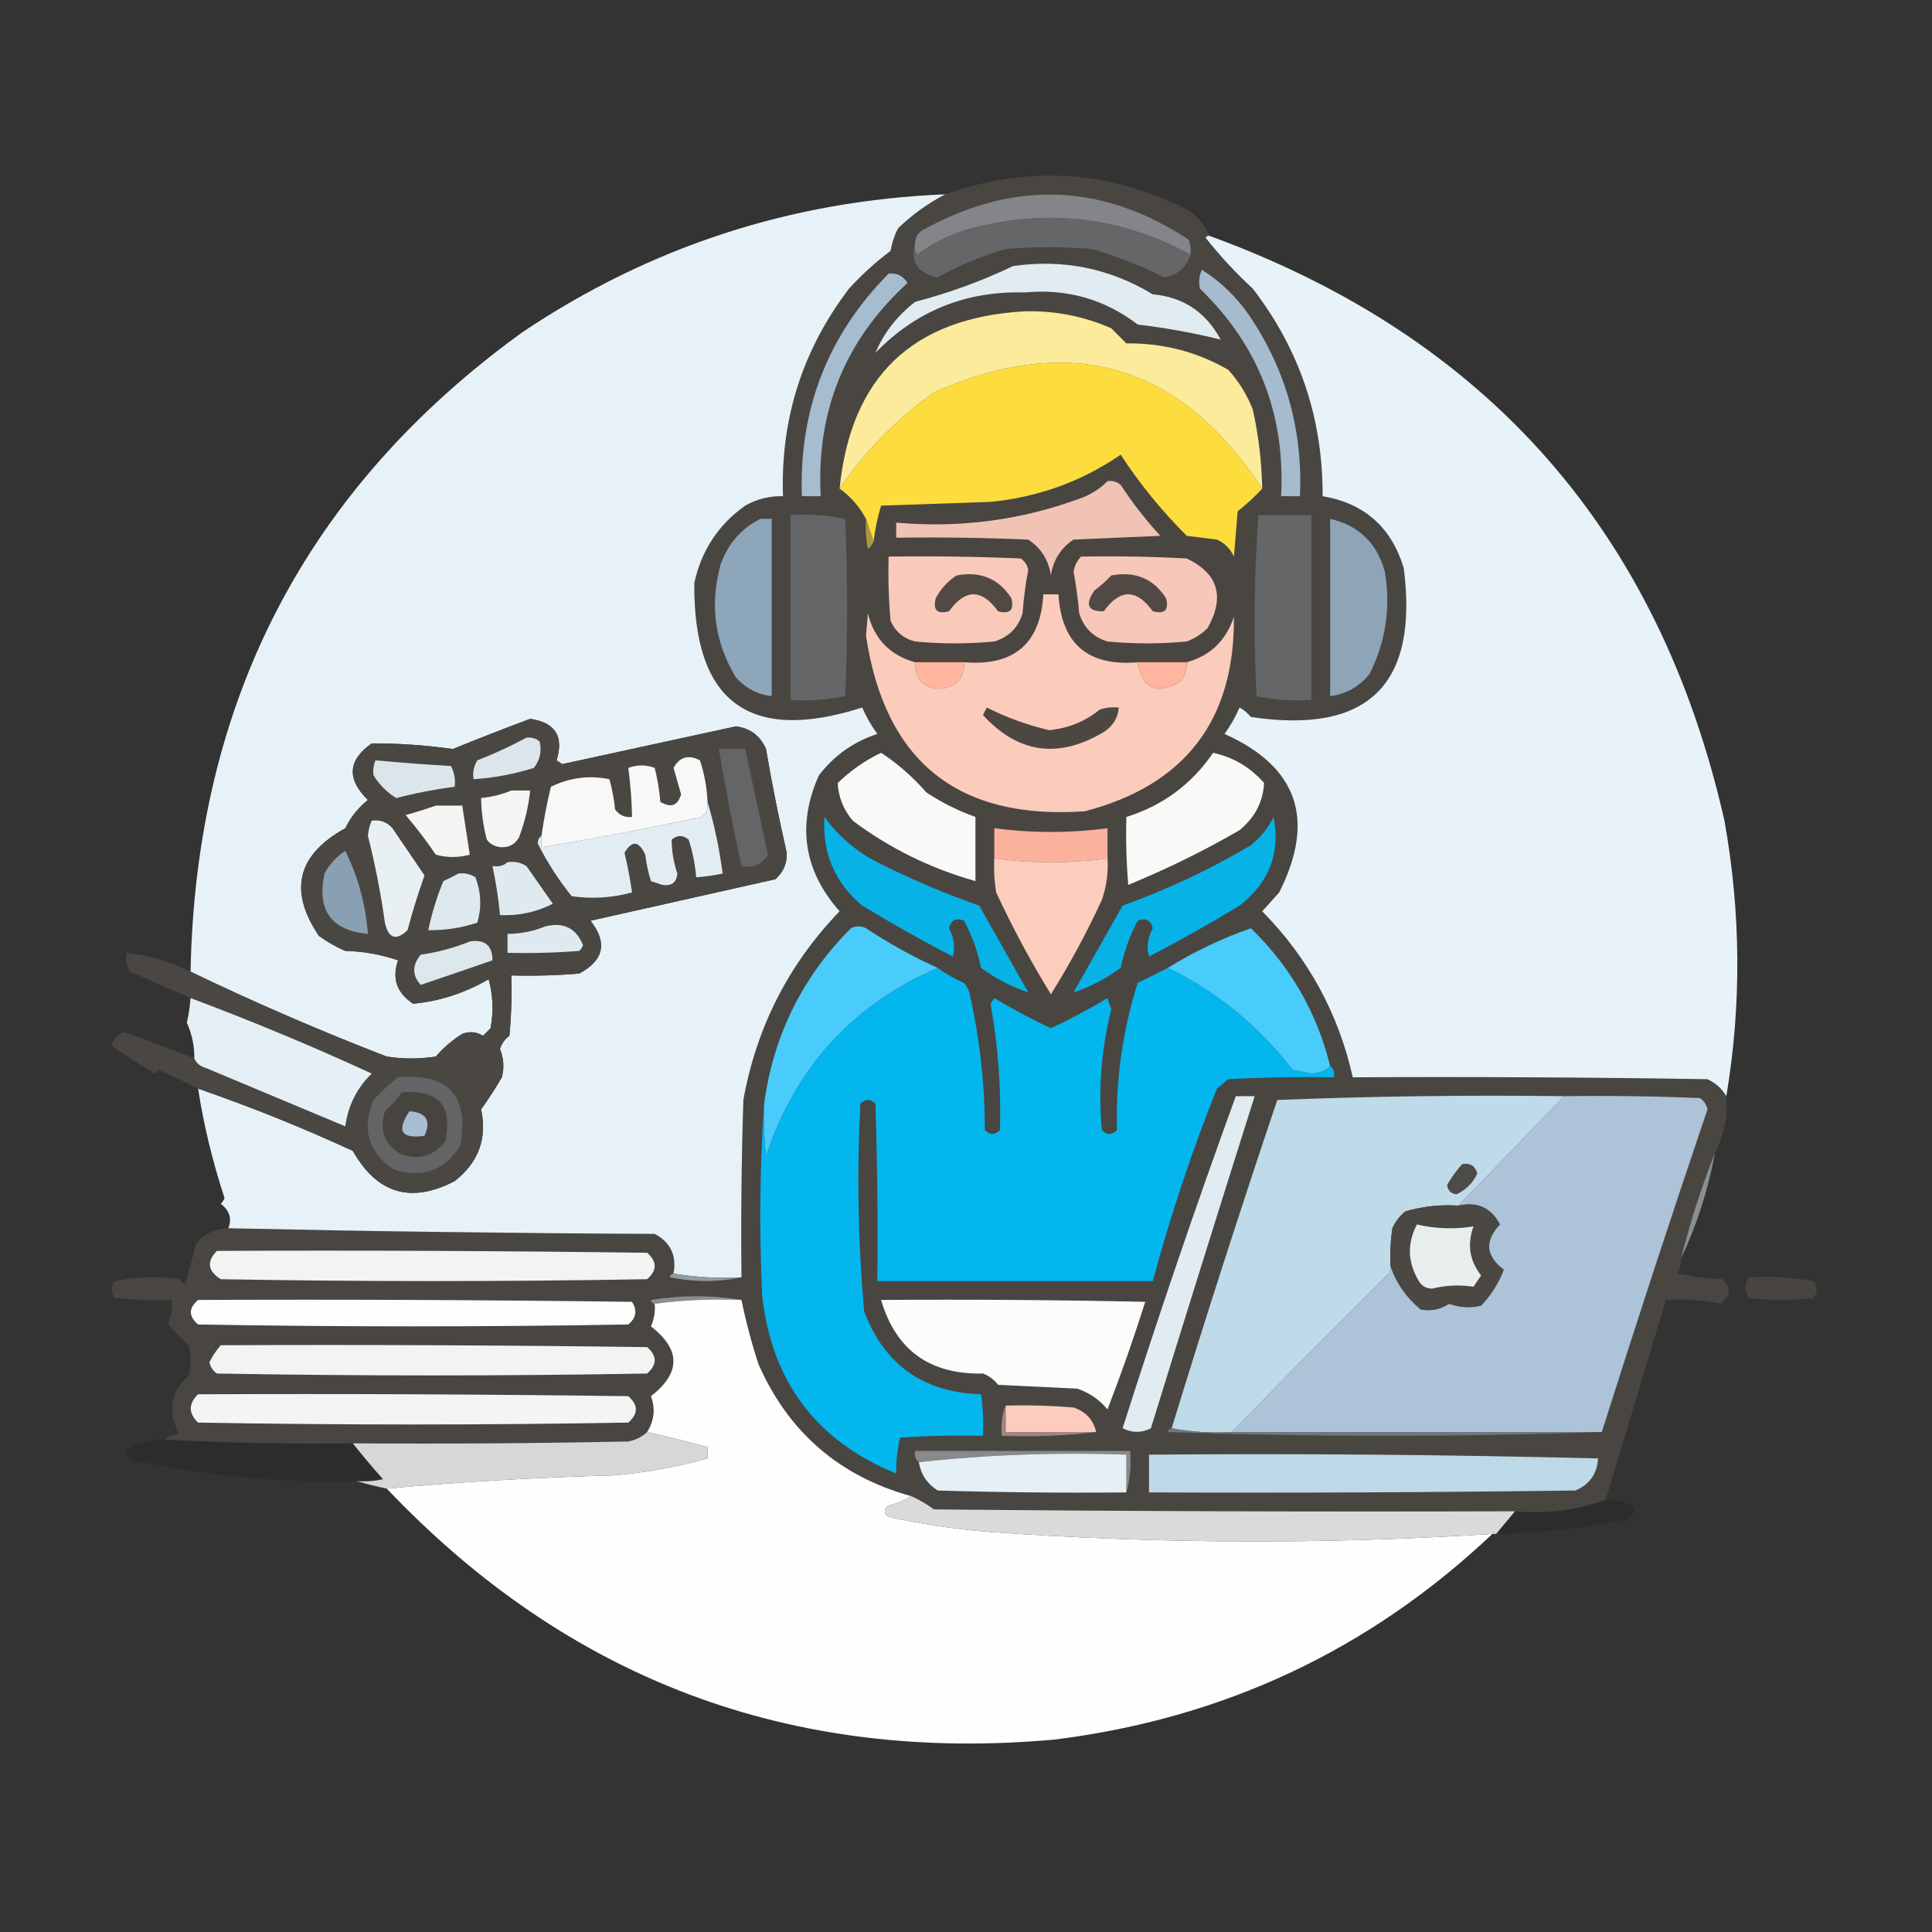 <?xml version="1.0" encoding="UTF-8"?>
<!DOCTYPE svg PUBLIC "-//W3C//DTD SVG 1.1//EN" "http://www.w3.org/Graphics/SVG/1.1/DTD/svg11.dtd">
<svg xmlns="http://www.w3.org/2000/svg" version="1.1" width="512px" height="512px" style="shape-rendering:geometricPrecision; text-rendering:geometricPrecision; image-rendering:optimizeQuality; fill-rule:evenodd; clip-rule:evenodd" xmlns:xlink="http://www.w3.org/1999/xlink">
<rect width="100%" height="100%" fill="#333333" stroke="none"/>
<g><path style="opacity:0.999" fill="#494641" d="M 320.5,62.5 C 320.062,62.435 319.728,62.601 319.5,63C 323.217,67.725 327.384,72.225 332,76.5C 344.433,92.631 350.6,110.964 350.5,131.5C 361.536,133.365 368.703,139.698 372,150.5C 376.003,181.496 362.503,194.663 331.5,190C 330.646,188.978 329.646,188.145 328.5,187.5C 327.424,189.987 326.09,192.32 324.5,194.5C 343.898,203.188 348.732,217.188 339,236.5C 337.5,238.167 336,239.833 334.5,241.5C 346.689,253.878 354.689,268.544 358.5,285.5C 389.835,285.333 421.168,285.5 452.5,286C 454.687,287.025 456.354,288.525 457.5,290.5C 457.953,295.706 456.953,300.706 454.5,305.5C 450.899,314.544 447.899,323.878 445.5,333.5C 445.579,334.93 445.246,336.264 444.5,337.5C 448.459,338.327 452.459,338.827 456.5,339C 458.871,341.184 458.704,343.35 456,345.5C 451.263,344.531 446.43,344.197 441.5,344.5C 436.155,362.2 430.821,379.866 425.5,397.5C 417.81,400.267 409.81,401.267 401.5,400.5C 350.166,400.667 298.832,400.5 247.5,400C 245.612,398.606 243.612,397.44 241.5,396.5C 222.45,391.229 208.95,379.563 201,361.5C 199.142,355.786 197.642,350.119 196.5,344.5C 188.657,343.18 180.657,343.18 172.5,344.5C 172.624,345.107 172.957,345.44 173.5,345.5C 173.682,347.591 173.348,349.591 172.5,351.5C 180.445,357.665 180.445,363.832 172.5,370C 173.715,373.316 173.381,376.482 171.5,379.5C 170.118,380.801 168.452,381.634 166.5,382C 142.169,382.5 117.836,382.667 93.5,382.5C 76.815,382.724 60.148,382.391 43.5,381.5C 44.608,380.71 45.942,380.21 47.5,380C 44.296,374.115 45.13,368.949 50,364.5C 50.667,361.833 50.667,359.167 50,356.5C 48.167,354.667 46.333,352.833 44.5,351C 45.423,348.959 45.756,346.792 45.5,344.5C 40.489,344.666 35.489,344.499 30.5,344C 29.253,342.542 29.253,341.042 30.5,339.5C 36.138,338.337 41.804,338.17 47.5,339C 48,339.5 48.5,340 49,340.5C 50.081,336.908 51.081,333.241 52,329.5C 54.228,326.922 57.061,325.589 60.5,325.5C 98.125,326.321 135.792,326.821 173.5,327C 177.692,329.22 179.359,332.72 178.5,337.5C 177.957,337.56 177.624,337.893 177.5,338.5C 183.988,339.817 190.322,339.817 196.5,338.5C 196.333,322.83 196.5,307.163 197,291.5C 200.486,272.193 208.986,255.526 222.5,241.5C 212.986,230.695 211.153,218.695 217,205.5C 221.034,200.233 226.201,196.567 232.5,194.5C 230.91,192.32 229.576,189.987 228.5,187.5C 198.555,197.068 183.722,186.068 184,154.5C 185.894,145.859 190.394,139.026 197.5,134C 200.608,132.241 203.941,131.408 207.5,131.5C 206.822,111.035 212.656,92.702 225,76.5C 228.367,72.797 232.034,69.464 236,66.5C 236.36,64.392 237.027,62.392 238,60.5C 241.811,56.832 245.978,53.832 250.5,51.5C 272.818,43.61 294.485,45.11 315.5,56C 317.765,57.758 319.432,59.925 320.5,62.5 Z"/></g>
<g><path style="opacity:0.999" fill="#e7f2f8" d="M 250.5,51.5 C 245.978,53.832 241.811,56.832 238,60.5C 237.027,62.392 236.36,64.392 236,66.5C 232.034,69.464 228.367,72.797 225,76.5C 212.656,92.702 206.822,111.035 207.5,131.5C 203.941,131.408 200.608,132.241 197.5,134C 190.394,139.026 185.894,145.859 184,154.5C 183.722,186.068 198.555,197.068 228.5,187.5C 229.576,189.987 230.91,192.32 232.5,194.5C 226.201,196.567 221.034,200.233 217,205.5C 211.153,218.695 212.986,230.695 222.5,241.5C 208.986,255.526 200.486,272.193 197,291.5C 196.5,307.163 196.333,322.83 196.5,338.5C 190.31,338.823 184.31,338.49 178.5,337.5C 179.359,332.72 177.692,329.22 173.5,327C 135.792,326.821 98.125,326.321 60.5,325.5C 61.523,322.993 60.856,320.827 58.5,319C 58.957,318.586 59.291,318.086 59.5,317.5C 56.276,307.62 53.943,297.954 52.5,288.5C 66.41,293.306 80.077,298.806 93.5,305C 99.933,316.367 108.933,319.034 120.5,313C 126.823,308.04 129.156,301.707 127.5,294C 129.452,291.268 131.285,288.435 133,285.5C 133.66,282.953 133.493,280.453 132.5,278C 132.93,276.566 133.764,275.399 135,274.5C 135.499,269.177 135.666,263.844 135.5,258.5C 141.509,258.666 147.509,258.499 153.5,258C 160.041,254.505 161.041,249.838 156.5,244C 172.817,240.336 189.15,236.67 205.5,233C 207.592,231.147 208.592,228.814 208.5,226C 206.412,216.893 204.579,207.727 203,198.5C 201.471,194.969 198.804,192.969 195,192.5C 179.681,195.831 164.347,199.164 149,202.5C 148.5,202.167 148,201.833 147.5,201.5C 149.474,195.118 147.141,191.451 140.5,190.5C 133.637,193.066 126.803,195.733 120,198.5C 112.843,197.488 105.677,196.988 98.5,197C 92.177,201.479 91.843,206.479 97.5,212C 94.93,214.067 92.93,216.567 91.5,219.5C 78.762,226.534 76.428,236.034 84.5,248C 86.671,249.586 89.004,250.92 91.5,252C 96.324,252.114 100.99,252.947 105.5,254.5C 103.809,259.302 105.142,263.135 109.5,266C 116.549,265.324 123.216,263.158 129.5,259.5C 130.661,263.795 130.828,268.129 130,272.5C 129.333,273.167 128.667,273.833 128,274.5C 126.274,273.424 124.441,273.257 122.5,274C 119.872,275.626 117.539,277.626 115.5,280C 111.167,280.667 106.833,280.667 102.5,280C 84.777,273.157 67.444,265.657 50.5,257.5C 51.872,185.906 81.206,129.406 138.5,88C 172.324,65.337 209.658,53.17 250.5,51.5 Z"/></g>
<g><path style="opacity:1" fill="#848588" d="M 315.5,67.5 C 297.848,57.86 279.182,55.36 259.5,60C 253.443,61.349 247.943,63.849 243,67.5C 242.517,66.552 242.351,65.552 242.5,64.5C 242.511,62.983 243.177,61.816 244.5,61C 268.603,47.628 292.103,48.461 315,63.5C 315.49,64.793 315.657,66.127 315.5,67.5 Z"/></g>
<g><path style="opacity:1" fill="#646668" d="M 315.5,67.5 C 314.414,70.917 312.081,72.917 308.5,73.5C 302.396,70.449 296.062,67.949 289.5,66C 281.833,65.333 274.167,65.333 266.5,66C 260.192,67.82 254.192,70.32 248.5,73.5C 243.136,72.393 241.136,69.393 242.5,64.5C 242.351,65.552 242.517,66.552 243,67.5C 247.943,63.849 253.443,61.349 259.5,60C 279.182,55.36 297.848,57.86 315.5,67.5 Z"/></g>
<g><path style="opacity:0.999" fill="#e7f3f9" d="M 320.5,62.5 C 394.161,89.33 439.661,140.996 457,217.5C 461.377,241.962 461.544,266.295 457.5,290.5C 456.354,288.525 454.687,287.025 452.5,286C 421.168,285.5 389.835,285.333 358.5,285.5C 354.689,268.544 346.689,253.878 334.5,241.5C 336,239.833 337.5,238.167 339,236.5C 348.732,217.188 343.898,203.188 324.5,194.5C 326.09,192.32 327.424,189.987 328.5,187.5C 329.646,188.145 330.646,188.978 331.5,190C 362.503,194.663 376.003,181.496 372,150.5C 368.703,139.698 361.536,133.365 350.5,131.5C 350.6,110.964 344.433,92.631 332,76.5C 327.384,72.225 323.217,67.725 319.5,63C 319.728,62.601 320.062,62.435 320.5,62.5 Z"/></g>
<g><path style="opacity:1" fill="#e0ecf1" d="M 268.5,70.5 C 281.753,68.609 294.087,71.109 305.5,78C 313.572,78.714 319.572,82.714 323.5,90C 316.355,88.236 309.021,86.902 301.5,86C 292.718,79.279 282.718,76.445 271.5,77.5C 255.922,77.077 242.755,82.41 232,93.5C 234.192,88.269 237.692,83.769 242.5,80C 251.549,77.631 260.216,74.465 268.5,70.5 Z"/></g>
<g><path style="opacity:1" fill="#a6bccf" d="M 235.5,72.5 C 237.681,72.284 239.347,73.117 240.5,75C 223.955,90.117 216.288,108.95 217.5,131.5C 215.833,131.5 214.167,131.5 212.5,131.5C 211.735,108.448 219.402,88.781 235.5,72.5 Z"/></g>
<g><path style="opacity:1" fill="#a6bbce" d="M 318.5,71.5 C 323.436,74.601 327.603,78.601 331,83.5C 340.782,97.955 345.282,113.955 344.5,131.5C 342.833,131.5 341.167,131.5 339.5,131.5C 340.664,109.811 333.497,91.478 318,76.5C 317.616,74.803 317.782,73.137 318.5,71.5 Z"/></g>
<g><path style="opacity:1" fill="#fbeb9b" d="M 334.5,129.5 C 312.765,96.423 283.765,87.923 247.5,104C 237.597,111.069 229.263,119.569 222.5,129.5C 225.457,99.876 241.791,84.209 271.5,82.5C 279.542,82.294 287.209,83.794 294.5,87C 295.833,88.333 297.167,89.667 298.5,91C 308.197,90.889 317.197,93.222 325.5,98C 328.293,101.081 330.46,104.581 332,108.5C 333.536,115.421 334.37,122.421 334.5,129.5 Z"/></g>
<g><path style="opacity:1" fill="#fddd3d" d="M 334.5,129.5 C 332.576,131.583 330.409,133.583 328,135.5C 327.667,139.5 327.333,143.5 327,147.5C 326.052,145.43 324.552,143.93 322.5,143C 319.833,142.667 317.167,142.333 314.5,142C 307.835,135.353 302.002,128.186 297,120.5C 286.602,127.611 275.102,131.778 262.5,133C 252.833,133.333 243.167,133.667 233.5,134C 232.568,137.085 231.901,140.252 231.5,143.5C 230.833,141.5 230.167,139.5 229.5,137.5C 227.705,134.191 225.372,131.524 222.5,129.5C 229.263,119.569 237.597,111.069 247.5,104C 283.765,87.923 312.765,96.423 334.5,129.5 Z"/></g>
<g><path style="opacity:1" fill="#f1c3b5" d="M 293.5,127.5 C 294.822,127.33 295.989,127.663 297,128.5C 300.118,133.286 303.618,137.786 307.5,142C 299.833,142.333 292.167,142.667 284.5,143C 281.113,145.234 279.113,148.4 278.5,152.5C 277.887,148.4 275.887,145.234 272.5,143C 260.838,142.5 249.171,142.333 237.5,142.5C 237.5,141.167 237.5,139.833 237.5,138.5C 254.37,140.01 270.703,137.843 286.5,132C 289.239,130.974 291.572,129.474 293.5,127.5 Z"/></g>
<g><path style="opacity:1" fill="#646668" d="M 209.5,136.5 C 214.43,136.197 219.263,136.531 224,137.5C 224.667,153.167 224.667,168.833 224,184.5C 219.263,185.469 214.43,185.803 209.5,185.5C 209.5,169.167 209.5,152.833 209.5,136.5 Z"/></g>
<g><path style="opacity:1" fill="#646668" d="M 333.5,136.5 C 338.167,136.5 342.833,136.5 347.5,136.5C 347.5,152.833 347.5,169.167 347.5,185.5C 342.57,185.803 337.737,185.469 333,184.5C 332.183,168.426 332.35,152.426 333.5,136.5 Z"/></g>
<g><path style="opacity:1" fill="#ad9a3c" d="M 229.5,137.5 C 230.167,139.5 230.833,141.5 231.5,143.5C 231.217,144.289 230.717,144.956 230,145.5C 229.503,142.854 229.336,140.187 229.5,137.5 Z"/></g>
<g><path style="opacity:1" fill="#8ea6b9" d="M 201.5,137.5 C 202.5,137.5 203.5,137.5 204.5,137.5C 204.5,153.167 204.5,168.833 204.5,184.5C 200.768,184.05 197.602,182.383 195,179.5C 189.369,170.133 188.036,160.133 191,149.5C 192.963,144.044 196.463,140.044 201.5,137.5 Z"/></g>
<g><path style="opacity:1" fill="#8ea5b8" d="M 352.5,137.5 C 360.049,139.213 364.882,143.88 367,151.5C 368.584,160.989 367.25,169.989 363,178.5C 360.297,181.934 356.797,183.934 352.5,184.5C 352.5,168.833 352.5,153.167 352.5,137.5 Z"/></g>
<g><path style="opacity:1" fill="#f9c9ba" d="M 235.5,147.5 C 247.171,147.333 258.838,147.5 270.5,148C 271.574,148.739 272.241,149.739 272.5,151C 271.77,154.794 271.27,158.627 271,162.5C 269.833,166.333 267.333,168.833 263.5,170C 256.5,170.667 249.5,170.667 242.5,170C 239.417,169.214 237.251,167.381 236,164.5C 235.501,158.843 235.334,153.176 235.5,147.5 Z"/></g>
<g><path style="opacity:1" fill="#f7c7b9" d="M 286.5,147.5 C 295.839,147.334 305.173,147.5 314.5,148C 322.848,152.004 324.681,158.171 320,166.5C 318.421,168.041 316.587,169.208 314.5,170C 307.5,170.667 300.5,170.667 293.5,170C 289.667,168.833 287.167,166.333 286,162.5C 285.682,158.805 285.182,155.138 284.5,151.5C 284.752,149.927 285.418,148.594 286.5,147.5 Z"/></g>
<g><path style="opacity:1" fill="#514a44" d="M 253.5,152.5 C 259.801,151.314 264.634,153.314 268,158.5C 268.833,161.667 267.667,162.833 264.5,162C 260.167,156 255.833,156 251.5,162C 248.333,162.833 247.167,161.667 248,158.5C 249.36,155.977 251.193,153.977 253.5,152.5 Z"/></g>
<g><path style="opacity:1" fill="#514a44" d="M 294.5,152.5 C 300.801,151.314 305.634,153.314 309,158.5C 309.833,161.667 308.667,162.833 305.5,162C 301.167,156 296.833,156 292.5,162C 288.29,162.089 287.457,160.256 290,156.5C 291.667,155.267 293.167,153.933 294.5,152.5 Z"/></g>
<g><path style="opacity:1" fill="#fbcbbc" d="M 301.5,175.5 C 302.857,182.68 306.69,184.346 313,180.5C 314.009,178.975 314.509,177.308 314.5,175.5C 320.722,173.781 324.889,169.781 327,163.5C 327.22,190.879 314.053,208.046 287.5,215C 253.864,217.348 234.531,201.848 229.5,168.5C 229.667,166.5 229.833,164.5 230,162.5C 231.626,169.292 235.792,173.625 242.5,175.5C 242.489,180.155 244.822,182.489 249.5,182.5C 253.578,182.038 255.578,179.705 255.5,175.5C 268.744,176.58 275.744,170.58 276.5,157.5C 277.833,157.5 279.167,157.5 280.5,157.5C 281.314,170.644 288.314,176.644 301.5,175.5 Z"/></g>
<g><path style="opacity:1" fill="#ffb59e" d="M 242.5,175.5 C 246.833,175.5 251.167,175.5 255.5,175.5C 255.578,179.705 253.578,182.038 249.5,182.5C 244.822,182.489 242.489,180.155 242.5,175.5 Z"/></g>
<g><path style="opacity:1" fill="#ffb59f" d="M 301.5,175.5 C 305.833,175.5 310.167,175.5 314.5,175.5C 314.509,177.308 314.009,178.975 313,180.5C 306.69,184.346 302.857,182.68 301.5,175.5 Z"/></g>
<g><path style="opacity:1" fill="#4d4741" d="M 261.5,187.5 C 266.67,190.11 272.17,192.11 278,193.5C 283.098,193.026 287.598,191.192 291.5,188C 293.134,187.506 294.801,187.34 296.5,187.5C 296.256,190.263 294.923,192.429 292.5,194C 280.492,201.167 269.825,199.667 260.5,189.5C 260.863,188.817 261.196,188.15 261.5,187.5 Z"/></g>
<g><path style="opacity:0.998" fill="#4a4742" d="M 52.5,288.5 C 49.128,286.754 45.628,285.088 42,283.5C 41.667,283.833 41.333,284.167 41,284.5C 37.065,282.184 33.232,279.684 29.5,277C 30.119,275.243 31.286,274.076 33,273.5C 39.229,275.742 45.396,278.075 51.5,280.5C 52.058,281.79 53.058,282.623 54.5,283C 66.833,288.167 79.167,293.333 91.5,298.5C 92.241,293.018 94.575,288.351 98.5,284.5C 82.741,277.247 66.741,270.581 50.5,264.5C 45.193,262.181 39.859,259.848 34.5,257.5C 33.548,255.955 33.215,254.288 33.5,252.5C 39.449,253.149 45.115,254.816 50.5,257.5C 67.444,265.657 84.777,273.157 102.5,280C 106.833,280.667 111.167,280.667 115.5,280C 117.539,277.626 119.872,275.626 122.5,274C 124.441,273.257 126.274,273.424 128,274.5C 128.667,273.833 129.333,273.167 130,272.5C 130.828,268.129 130.661,263.795 129.5,259.5C 123.216,263.158 116.549,265.324 109.5,266C 105.142,263.135 103.809,259.302 105.5,254.5C 100.99,252.947 96.324,252.114 91.5,252C 89.004,250.92 86.671,249.586 84.5,248C 76.428,236.034 78.762,226.534 91.5,219.5C 92.93,216.567 94.93,214.067 97.5,212C 91.843,206.479 92.177,201.479 98.5,197C 105.677,196.988 112.843,197.488 120,198.5C 126.803,195.733 133.637,193.066 140.5,190.5C 147.141,191.451 149.474,195.118 147.5,201.5C 148,201.833 148.5,202.167 149,202.5C 164.347,199.164 179.681,195.831 195,192.5C 198.804,192.969 201.471,194.969 203,198.5C 204.579,207.727 206.412,216.893 208.5,226C 208.592,228.814 207.592,231.147 205.5,233C 189.15,236.67 172.817,240.336 156.5,244C 161.041,249.838 160.041,254.505 153.5,258C 147.509,258.499 141.509,258.666 135.5,258.5C 135.666,263.844 135.499,269.177 135,274.5C 133.764,275.399 132.93,276.566 132.5,278C 133.493,280.453 133.66,282.953 133,285.5C 131.285,288.435 129.452,291.268 127.5,294C 129.156,301.707 126.823,308.04 120.5,313C 108.933,319.034 99.933,316.367 93.5,305C 80.077,298.806 66.41,293.306 52.5,288.5 Z"/></g>
<g><path style="opacity:1" fill="#dbe6eb" d="M 139.5,195.5 C 140.822,195.33 141.989,195.663 143,196.5C 143.615,199.045 143.115,201.378 141.5,203.5C 136.283,205.138 130.95,206.138 125.5,206.5C 125.215,204.712 125.548,203.045 126.5,201.5C 131.044,199.725 135.377,197.725 139.5,195.5 Z"/></g>
<g><path style="opacity:1" fill="#636567" d="M 190.5,198.5 C 192.833,198.5 195.167,198.5 197.5,198.5C 199.498,207.814 201.498,217.147 203.5,226.5C 201.974,229.092 199.641,230.092 196.5,229.5C 194.243,219.216 192.243,208.882 190.5,198.5 Z"/></g>
<g><path style="opacity:1" fill="#f8f8f8" d="M 187.5,212.5 C 187.78,215.388 186.447,216.888 183.5,217C 170.2,219.827 156.867,222.327 143.5,224.5C 143.5,223.5 143.5,222.5 143.5,221.5C 144.116,217.137 144.95,212.803 146,208.5C 150.968,206.071 156.135,205.404 161.5,206.5C 162.23,209.109 162.73,211.776 163,214.5C 164.11,216.037 165.61,216.703 167.5,216.5C 167.414,212.143 167.08,207.81 166.5,203.5C 168.895,202.637 171.229,202.637 173.5,203.5C 174.244,206.443 174.744,209.443 175,212.5C 177.786,214.184 179.62,213.517 180.5,210.5C 179.833,208.167 179.167,205.833 178.5,203.5C 180.114,200.573 182.447,199.906 185.5,201.5C 186.681,205.072 187.348,208.738 187.5,212.5 Z"/></g>
<g><path style="opacity:1" fill="#f9f9f9" d="M 233.5,199.5 C 237.864,202.35 241.864,205.85 245.5,210C 249.619,212.726 253.952,214.893 258.5,216.5C 258.5,222.167 258.5,227.833 258.5,233.5C 246.632,230.162 235.799,224.828 226,217.5C 223.51,214.535 222.176,211.202 222,207.5C 225.482,204.161 229.315,201.494 233.5,199.5 Z"/></g>
<g><path style="opacity:1" fill="#f9f9f8" d="M 321.5,199.5 C 326.855,200.681 331.355,203.348 335,207.5C 334.721,212.498 332.554,216.665 328.5,220C 319.021,225.489 309.187,230.323 299,234.5C 298.501,228.509 298.334,222.509 298.5,216.5C 308.086,213.53 315.752,207.863 321.5,199.5 Z"/></g>
<g><path style="opacity:1" fill="#dbe6eb" d="M 99.5,201.5 C 106.15,202.11 112.816,202.61 119.5,203C 120.406,204.699 120.739,206.533 120.5,208.5C 115.28,209.177 110.113,210.177 105,211.5C 102.566,209.993 100.566,207.993 99,205.5C 98.805,204.181 98.972,202.847 99.5,201.5 Z"/></g>
<g><path style="opacity:1" fill="#f5f5f5" d="M 135.5,209.5 C 137.167,209.5 138.833,209.5 140.5,209.5C 140.053,213.787 139.053,217.953 137.5,222C 136.391,223.861 134.725,224.695 132.5,224.5C 131.006,224.291 129.839,223.624 129,222.5C 128.064,218.886 127.564,215.22 127.5,211.5C 130.373,211.198 133.039,210.531 135.5,209.5 Z"/></g>
<g><path style="opacity:1" fill="#f5f5f4" d="M 115.5,213.5 C 117.833,213.5 120.167,213.5 122.5,213.5C 123.167,217.833 123.833,222.167 124.5,226.5C 121.446,227.321 118.446,227.321 115.5,226.5C 113.025,222.858 110.358,219.358 107.5,216C 110.31,215.218 112.977,214.384 115.5,213.5 Z"/></g>
<g><path style="opacity:1" fill="#e2edf3" d="M 187.5,212.5 C 189.323,218.61 190.657,224.943 191.5,231.5C 189.194,231.993 186.861,232.326 184.5,232.5C 184.218,229.09 183.551,225.757 182.5,222.5C 180.994,221.253 179.494,221.253 178,222.5C 177.999,225.518 178.499,228.518 179.5,231.5C 179.288,233.888 177.955,234.888 175.5,234.5C 174.5,234.167 173.5,233.833 172.5,233.5C 171.787,231.224 171.287,228.891 171,226.5C 169.31,222.809 167.476,222.643 165.5,226C 166.329,229.478 166.996,232.978 167.5,236.5C 162.188,237.946 156.855,238.279 151.5,237.5C 147.987,233.134 144.987,228.468 142.5,223.5C 142.543,222.584 142.876,221.917 143.5,221.5C 143.5,222.5 143.5,223.5 143.5,224.5C 156.867,222.327 170.2,219.827 183.5,217C 186.447,216.888 187.78,215.388 187.5,212.5 Z"/></g>
<g><path style="opacity:1" fill="#07b2e7" d="M 218.5,216.5 C 222.408,221.902 227.408,226.069 233.5,229C 241.936,233.218 250.602,236.885 259.5,240C 263.833,247.667 268.167,255.333 272.5,263C 268.119,261.557 263.952,259.39 260,256.5C 259.089,252.099 257.589,247.932 255.5,244C 253.393,243.146 252.059,243.812 251.5,246C 252.863,248.508 253.196,251.008 252.5,253.5C 244.338,249.253 236.338,244.753 228.5,240C 221.208,233.909 217.875,226.076 218.5,216.5 Z"/></g>
<g><path style="opacity:1" fill="#07b2e7" d="M 337.5,216.5 C 339.379,226.011 336.379,233.845 328.5,240C 320.662,244.753 312.662,249.253 304.5,253.5C 303.804,251.008 304.137,248.508 305.5,246C 304.941,243.812 303.607,243.146 301.5,244C 299.411,247.932 297.911,252.099 297,256.5C 293.048,259.39 288.881,261.557 284.5,263C 288.833,255.333 293.167,247.667 297.5,240C 309.378,235.727 320.711,230.393 331.5,224C 334.094,221.914 336.094,219.414 337.5,216.5 Z"/></g>
<g><path style="opacity:1" fill="#fab29c" d="M 293.5,227.5 C 283.5,228.833 273.5,228.833 263.5,227.5C 263.5,224.833 263.5,222.167 263.5,219.5C 273.493,220.805 283.493,220.805 293.5,219.5C 293.5,222.167 293.5,224.833 293.5,227.5 Z"/></g>
<g><path style="opacity:1" fill="#89a0b3" d="M 91.5,225.5 C 94.861,232.224 96.861,239.558 97.5,247.5C 87.74,246.558 83.906,241.225 86,231.5C 87.36,228.977 89.193,226.977 91.5,225.5 Z"/></g>
<g><path style="opacity:1" fill="#fcccbd" d="M 263.5,227.5 C 273.5,228.833 283.5,228.833 293.5,227.5C 293.737,231.273 293.237,234.94 292,238.5C 288.009,247.152 283.509,255.486 278.5,263.5C 273.158,254.818 268.325,245.818 264,236.5C 263.502,233.518 263.335,230.518 263.5,227.5 Z"/></g>
<g><path style="opacity:1" fill="#dfeaf0" d="M 134.5,228.5 C 136.288,228.215 137.955,228.548 139.5,229.5C 141.833,232.833 144.167,236.167 146.5,239.5C 142.101,241.744 137.434,242.744 132.5,242.5C 132.091,238.124 131.425,233.79 130.5,229.5C 132.099,229.768 133.432,229.434 134.5,228.5 Z"/></g>
<g><path style="opacity:1" fill="#e9f0f4" d="M 98.5,217.5 C 100.722,217.178 102.556,217.845 104,219.5C 106.848,223.677 109.682,227.844 112.5,232C 110.798,236.773 109.298,241.606 108,246.5C 104.951,249.401 102.951,248.734 102,244.5C 100.916,236.745 99.416,229.079 97.5,221.5C 97.623,220.075 97.957,218.742 98.5,217.5 Z"/></g>
<g><path style="opacity:1" fill="#dee9ef" d="M 121.5,231.5 C 123.144,231.286 124.644,231.62 126,232.5C 127.499,236.473 127.666,240.473 126.5,244.5C 122.287,245.911 117.954,246.578 113.5,246.5C 114.424,242.059 115.758,237.725 117.5,233.5C 118.949,232.828 120.282,232.161 121.5,231.5 Z"/></g>
<g><path style="opacity:1" fill="#deeaef" d="M 144.5,245.5 C 149.393,244.314 152.727,245.981 154.5,250.5C 154.291,251.086 153.957,251.586 153.5,252C 147.175,252.5 140.842,252.666 134.5,252.5C 134.5,250.833 134.5,249.167 134.5,247.5C 138.078,247.451 141.411,246.785 144.5,245.5 Z"/></g>
<g><path style="opacity:1" fill="#49ccfb" d="M 248.5,256.5 C 225.87,266.3 210.704,282.966 203,306.5C 202.501,301.845 202.334,297.179 202.5,292.5C 204.963,274.408 212.629,258.908 225.5,246C 226.833,245.333 228.167,245.333 229.5,246C 235.566,250.032 241.899,253.532 248.5,256.5 Z"/></g>
<g><path style="opacity:1" fill="#49ccfb" d="M 352.5,282.5 C 351.306,283.777 349.64,284.444 347.5,284.5C 345.833,284.167 344.167,283.833 342.5,283.5C 333.541,271.861 322.541,262.861 309.5,256.5C 316.556,252.136 323.89,248.636 331.5,246C 341.995,256.158 348.995,268.325 352.5,282.5 Z"/></g>
<g><path style="opacity:1" fill="#dde8ed" d="M 124.5,249.5 C 128.512,248.887 130.512,250.554 130.5,254.5C 124.089,256.719 117.756,258.886 111.5,261C 109.201,258.465 109.201,255.798 111.5,253C 116.115,252.334 120.449,251.168 124.5,249.5 Z"/></g>
<g><path style="opacity:1" fill="#03b6ed" d="M 248.5,256.5 C 250.643,258.074 252.976,259.408 255.5,260.5C 256.251,261.376 256.751,262.376 257,263.5C 259.648,275.35 260.981,287.35 261,299.5C 262.333,300.833 263.667,300.833 265,299.5C 265.326,288.253 264.492,277.087 262.5,266C 262.833,265.5 263.167,265 263.5,264.5C 268.378,267.438 273.378,270.105 278.5,272.5C 283.622,270.105 288.622,267.438 293.5,264.5C 293.833,265.5 294.167,266.5 294.5,267.5C 291.86,278.015 291.027,288.681 292,299.5C 293.333,300.833 294.667,300.833 296,299.5C 295.667,286.167 297.501,273.167 301.5,260.5C 304.22,259.14 306.886,257.807 309.5,256.5C 322.541,262.861 333.541,271.861 342.5,283.5C 344.167,283.833 345.833,284.167 347.5,284.5C 349.64,284.444 351.306,283.777 352.5,282.5C 353.404,283.209 353.737,284.209 353.5,285.5C 344.161,285.334 334.827,285.5 325.5,286C 324.5,286.833 323.5,287.667 322.5,288.5C 315.841,305.144 310.174,322.144 305.5,339.5C 281.167,339.5 256.833,339.5 232.5,339.5C 232.667,323.83 232.5,308.163 232,292.5C 230.667,291.167 229.333,291.167 228,292.5C 227.053,310.886 227.387,329.219 229,347.5C 234.359,361.692 244.692,369.025 260,369.5C 260.499,373.152 260.665,376.818 260.5,380.5C 253.159,380.334 245.826,380.5 238.5,381C 237.8,384.195 237.467,387.361 237.5,390.5C 216.385,381.88 204.552,366.214 202,343.5C 201.172,326.328 201.338,309.328 202.5,292.5C 202.334,297.179 202.501,301.845 203,306.5C 210.704,282.966 225.87,266.3 248.5,256.5 Z"/></g>
<g><path style="opacity:0.999" fill="#e4f0f5" d="M 50.5,264.5 C 66.741,270.581 82.741,277.247 98.5,284.5C 94.575,288.351 92.241,293.018 91.5,298.5C 79.167,293.333 66.833,288.167 54.5,283C 53.058,282.623 52.058,281.79 51.5,280.5C 51.533,277.164 50.866,273.997 49.5,271C 49.968,269.178 50.301,267.011 50.5,264.5 Z"/></g>
<g><path style="opacity:1" fill="#636466" d="M 105.5,285.5 C 118.819,284.319 124.319,290.319 122,303.5C 117.983,310.138 112.15,312.304 104.5,310C 97.565,305.45 95.732,299.283 99,291.5C 101.063,289.266 103.229,287.266 105.5,285.5 Z"/></g>
<g><path style="opacity:1" fill="#47433f" d="M 106.5,289.5 C 116.212,288.709 120.045,293.043 118,302.5C 115.045,306.277 111.212,307.443 106.5,306C 101.931,303.459 100.431,299.625 102,294.5C 103.707,292.963 105.207,291.296 106.5,289.5 Z"/></g>
<g><path style="opacity:1" fill="#e0ecf1" d="M 327.5,290.5 C 329.167,290.5 330.833,290.5 332.5,290.5C 323.237,319.789 314.071,349.122 305,378.5C 302.534,379.777 300.034,379.777 297.5,378.5C 306.928,348.882 316.928,319.549 327.5,290.5 Z"/></g>
<g><path style="opacity:1" fill="#bfdae9" d="M 414.5,290.5 C 405.112,300.22 395.778,309.886 386.5,319.5C 381.824,319.183 377.158,319.683 372.5,321C 370.951,322.214 369.785,323.714 369,325.5C 368.502,328.817 368.335,332.15 368.5,335.5C 368.631,336.239 368.464,336.906 368,337.5C 353.965,351.368 340.131,365.368 326.5,379.5C 320.974,379.821 315.64,379.488 310.5,378.5C 319.426,349.389 328.759,320.389 338.5,291.5C 363.825,290.5 389.158,290.167 414.5,290.5 Z"/></g>
<g><path style="opacity:1" fill="#acc3d8" d="M 414.5,290.5 C 426.505,290.333 438.505,290.5 450.5,291C 451.574,291.739 452.241,292.739 452.5,294C 442.862,322.413 433.529,350.913 424.5,379.5C 391.833,379.5 359.167,379.5 326.5,379.5C 340.131,365.368 353.965,351.368 368,337.5C 368.464,336.906 368.631,336.239 368.5,335.5C 370.023,340.017 372.689,343.85 376.5,347C 379.17,347.543 381.67,347.043 384,345.5C 386.787,346.517 389.62,346.684 392.5,346C 395.125,343.256 397.125,340.089 398.5,336.5C 393.688,332.802 393.355,328.802 397.5,324.5C 395.156,320.058 391.489,318.391 386.5,319.5C 395.778,309.886 405.112,300.22 414.5,290.5 Z"/></g>
<g><path style="opacity:1" fill="#a7bdd1" d="M 108.5,294.5 C 112.976,294.8 114.31,296.967 112.5,301C 106.339,301.878 105.006,299.711 108.5,294.5 Z"/></g>
<g><path style="opacity:0.667" fill="#b6bdbf" d="M 454.5,305.5 C 452.675,315.304 449.675,324.637 445.5,333.5C 447.899,323.878 450.899,314.544 454.5,305.5 Z"/></g>
<g><path style="opacity:1" fill="#4d4b48" d="M 387.5,308.5 C 389.635,308.147 390.968,308.98 391.5,311C 390.333,313.5 388.5,315.333 386,316.5C 384.5,316.333 383.667,315.5 383.5,314C 384.65,312.019 385.984,310.186 387.5,308.5 Z"/></g>
<g><path style="opacity:1" fill="#4b4743" d="M 386.5,319.5 C 391.489,318.391 395.156,320.058 397.5,324.5C 393.355,328.802 393.688,332.802 398.5,336.5C 397.125,340.089 395.125,343.256 392.5,346C 389.62,346.684 386.787,346.517 384,345.5C 381.67,347.043 379.17,347.543 376.5,347C 372.689,343.85 370.023,340.017 368.5,335.5C 368.335,332.15 368.502,328.817 369,325.5C 369.785,323.714 370.951,322.214 372.5,321C 377.158,319.683 381.824,319.183 386.5,319.5 Z"/></g>
<g><path style="opacity:1" fill="#e8edee" d="M 375.5,324.5 C 380.5,325.659 385.5,325.826 390.5,325C 388.765,329.729 389.432,334.063 392.5,338C 391.833,339 391.167,340 390.5,341C 386.824,340.437 383.158,340.604 379.5,341.5C 377.971,341.471 376.804,340.804 376,339.5C 373.02,334.52 372.853,329.52 375.5,324.5 Z"/></g>
<g><path style="opacity:1" fill="#f4f3f3" d="M 57.5,331.5 C 95.501,331.333 133.501,331.5 171.5,332C 174.167,334.333 174.167,336.667 171.5,339C 133.833,339.667 96.167,339.667 58.5,339C 55.034,336.806 54.7,334.306 57.5,331.5 Z"/></g>
<g><path style="opacity:1" fill="#979b9c" d="M 178.5,337.5 C 184.31,338.49 190.31,338.823 196.5,338.5C 190.322,339.817 183.988,339.817 177.5,338.5C 177.624,337.893 177.957,337.56 178.5,337.5 Z"/></g>
<g><path style="opacity:0.853" fill="#4c4842" d="M 463.5,338.5 C 469.206,338.171 474.872,338.505 480.5,339.5C 481.747,341.042 481.747,342.542 480.5,344C 474.833,344.667 469.167,344.667 463.5,344C 462.248,342.172 462.248,340.339 463.5,338.5 Z"/></g>
<g><path style="opacity:1" fill="#8f8c89" d="M 196.5,344.5 C 188.648,344.175 180.982,344.508 173.5,345.5C 172.957,345.44 172.624,345.107 172.5,344.5C 180.657,343.18 188.657,343.18 196.5,344.5 Z"/></g>
<g><path style="opacity:1" fill="#fefefe" d="M 52.5,344.5 C 90.835,344.333 129.168,344.5 167.5,345C 168.935,347.267 168.602,349.267 166.5,351C 128.5,351.667 90.5,351.667 52.5,351C 49.939,348.844 49.939,346.677 52.5,344.5 Z"/></g>
<g><path style="opacity:0.997" fill="#fefefe" d="M 196.5,344.5 C 197.642,350.119 199.142,355.786 201,361.5C 208.95,379.563 222.45,391.229 241.5,396.5C 239.723,397.6 237.723,398.434 235.5,399C 234.167,400 234.167,401 235.5,402C 244.393,403.937 253.393,405.27 262.5,406C 306.824,409.145 351.157,409.312 395.5,406.5C 363.003,437.242 324.337,455.409 279.5,461C 209.619,467.323 150.619,445.157 102.5,394.5C 122.148,392.689 142.148,391.522 162.5,391C 171.007,390.285 179.34,388.785 187.5,386.5C 187.5,385.5 187.5,384.5 187.5,383.5C 182.101,382.025 176.768,380.692 171.5,379.5C 173.381,376.482 173.715,373.316 172.5,370C 180.445,363.832 180.445,357.665 172.5,351.5C 173.348,349.591 173.682,347.591 173.5,345.5C 180.982,344.508 188.648,344.175 196.5,344.5 Z"/></g>
<g><path style="opacity:1" fill="#fcfcfc" d="M 233.5,344.5 C 256.836,344.333 280.169,344.5 303.5,345C 300.465,354.606 297.131,364.106 293.5,373.5C 291.358,370.927 288.692,369.094 285.5,368C 278.5,367.667 271.5,367.333 264.5,367C 263.449,365.615 262.116,364.615 260.5,364C 246.403,364.305 237.403,357.805 233.5,344.5 Z"/></g>
<g><path style="opacity:1" fill="#f4f3f3" d="M 58.5,356.5 C 96.168,356.333 133.835,356.5 171.5,357C 174.167,359.333 174.167,361.667 171.5,364C 133.5,364.667 95.5,364.667 57.5,364C 56.426,363.261 55.759,362.261 55.5,361C 56.315,359.357 57.315,357.857 58.5,356.5 Z"/></g>
<g><path style="opacity:1" fill="#f4f4f4" d="M 52.5,369.5 C 90.501,369.333 128.501,369.5 166.5,370C 169.167,372.333 169.167,374.667 166.5,377C 128.5,377.667 90.5,377.667 52.5,377C 49.914,374.506 49.914,372.006 52.5,369.5 Z"/></g>
<g><path style="opacity:1" fill="#fdccbe" d="M 266.5,372.5 C 272.509,372.334 278.509,372.501 284.5,373C 287.749,374.08 289.749,376.247 290.5,379.5C 282.5,379.5 274.5,379.5 266.5,379.5C 266.5,377.167 266.5,374.833 266.5,372.5 Z"/></g>
<g><path style="opacity:1" fill="#a1867c" d="M 266.5,372.5 C 266.5,374.833 266.5,377.167 266.5,379.5C 274.5,379.5 282.5,379.5 290.5,379.5C 282.35,380.493 274.017,380.826 265.5,380.5C 265.194,377.615 265.527,374.948 266.5,372.5 Z"/></g>
<g><path style="opacity:1" fill="#70777d" d="M 310.5,378.5 C 315.64,379.488 320.974,379.821 326.5,379.5C 359.167,379.5 391.833,379.5 424.5,379.5C 386.331,380.83 347.998,380.83 309.5,379.5C 309.624,378.893 309.957,378.56 310.5,378.5 Z"/></g>
<g><path style="opacity:1" fill="#d7d7d7" d="M 171.5,379.5 C 176.768,380.692 182.101,382.025 187.5,383.5C 187.5,384.5 187.5,385.5 187.5,386.5C 179.34,388.785 171.007,390.285 162.5,391C 142.148,391.522 122.148,392.689 102.5,394.5C 99.72,393.922 97.053,393.255 94.5,392.5C 96.857,392.663 99.19,392.497 101.5,392C 98.707,388.895 96.04,385.728 93.5,382.5C 117.836,382.667 142.169,382.5 166.5,382C 168.452,381.634 170.118,380.801 171.5,379.5 Z"/></g>
<g><path style="opacity:0.149" fill="#0a0909" d="M 43.5,381.5 C 60.148,382.391 76.815,382.724 93.5,382.5C 96.04,385.728 98.707,388.895 101.5,392C 99.19,392.497 96.857,392.663 94.5,392.5C 74.586,393.035 54.919,391.202 35.5,387C 32.833,385.667 32.833,384.333 35.5,383C 38.117,382.178 40.783,381.678 43.5,381.5 Z"/></g>
<g><path style="opacity:1" fill="#87898a" d="M 298.5,395.5 C 298.5,392.167 298.5,388.833 298.5,385.5C 279.803,384.846 261.47,385.513 243.5,387.5C 242.596,386.791 242.263,385.791 242.5,384.5C 261.5,384.5 280.5,384.5 299.5,384.5C 299.815,388.371 299.482,392.038 298.5,395.5 Z"/></g>
<g><path style="opacity:1" fill="#e5f0f6" d="M 298.5,395.5 C 281.83,395.667 265.163,395.5 248.5,395C 245.692,393.207 244.026,390.707 243.5,387.5C 261.47,385.513 279.803,384.846 298.5,385.5C 298.5,388.833 298.5,392.167 298.5,395.5 Z"/></g>
<g><path style="opacity:1" fill="#bdd9e8" d="M 304.5,385.5 C 344.172,385.167 383.839,385.5 423.5,386.5C 423.253,390.579 421.253,393.412 417.5,395C 379.835,395.5 342.168,395.667 304.5,395.5C 304.5,392.167 304.5,388.833 304.5,385.5 Z"/></g>
<g><path style="opacity:1" fill="#dadada" d="M 241.5,396.5 C 243.612,397.44 245.612,398.606 247.5,400C 298.832,400.5 350.166,400.667 401.5,400.5C 399.833,402.5 398.167,404.5 396.5,406.5C 396.167,406.5 395.833,406.5 395.5,406.5C 351.157,409.312 306.824,409.145 262.5,406C 253.393,405.27 244.393,403.937 235.5,402C 234.167,401 234.167,400 235.5,399C 237.723,398.434 239.723,397.6 241.5,396.5 Z"/></g>
<g><path style="opacity:0.149" fill="#0c0c0b" d="M 425.5,397.5 C 428.272,397.22 430.772,397.887 433,399.5C 433.271,401.807 432.105,402.974 429.5,403C 418.601,405.09 407.601,406.257 396.5,406.5C 398.167,404.5 399.833,402.5 401.5,400.5C 409.81,401.267 417.81,400.267 425.5,397.5 Z"/></g>
</svg>
